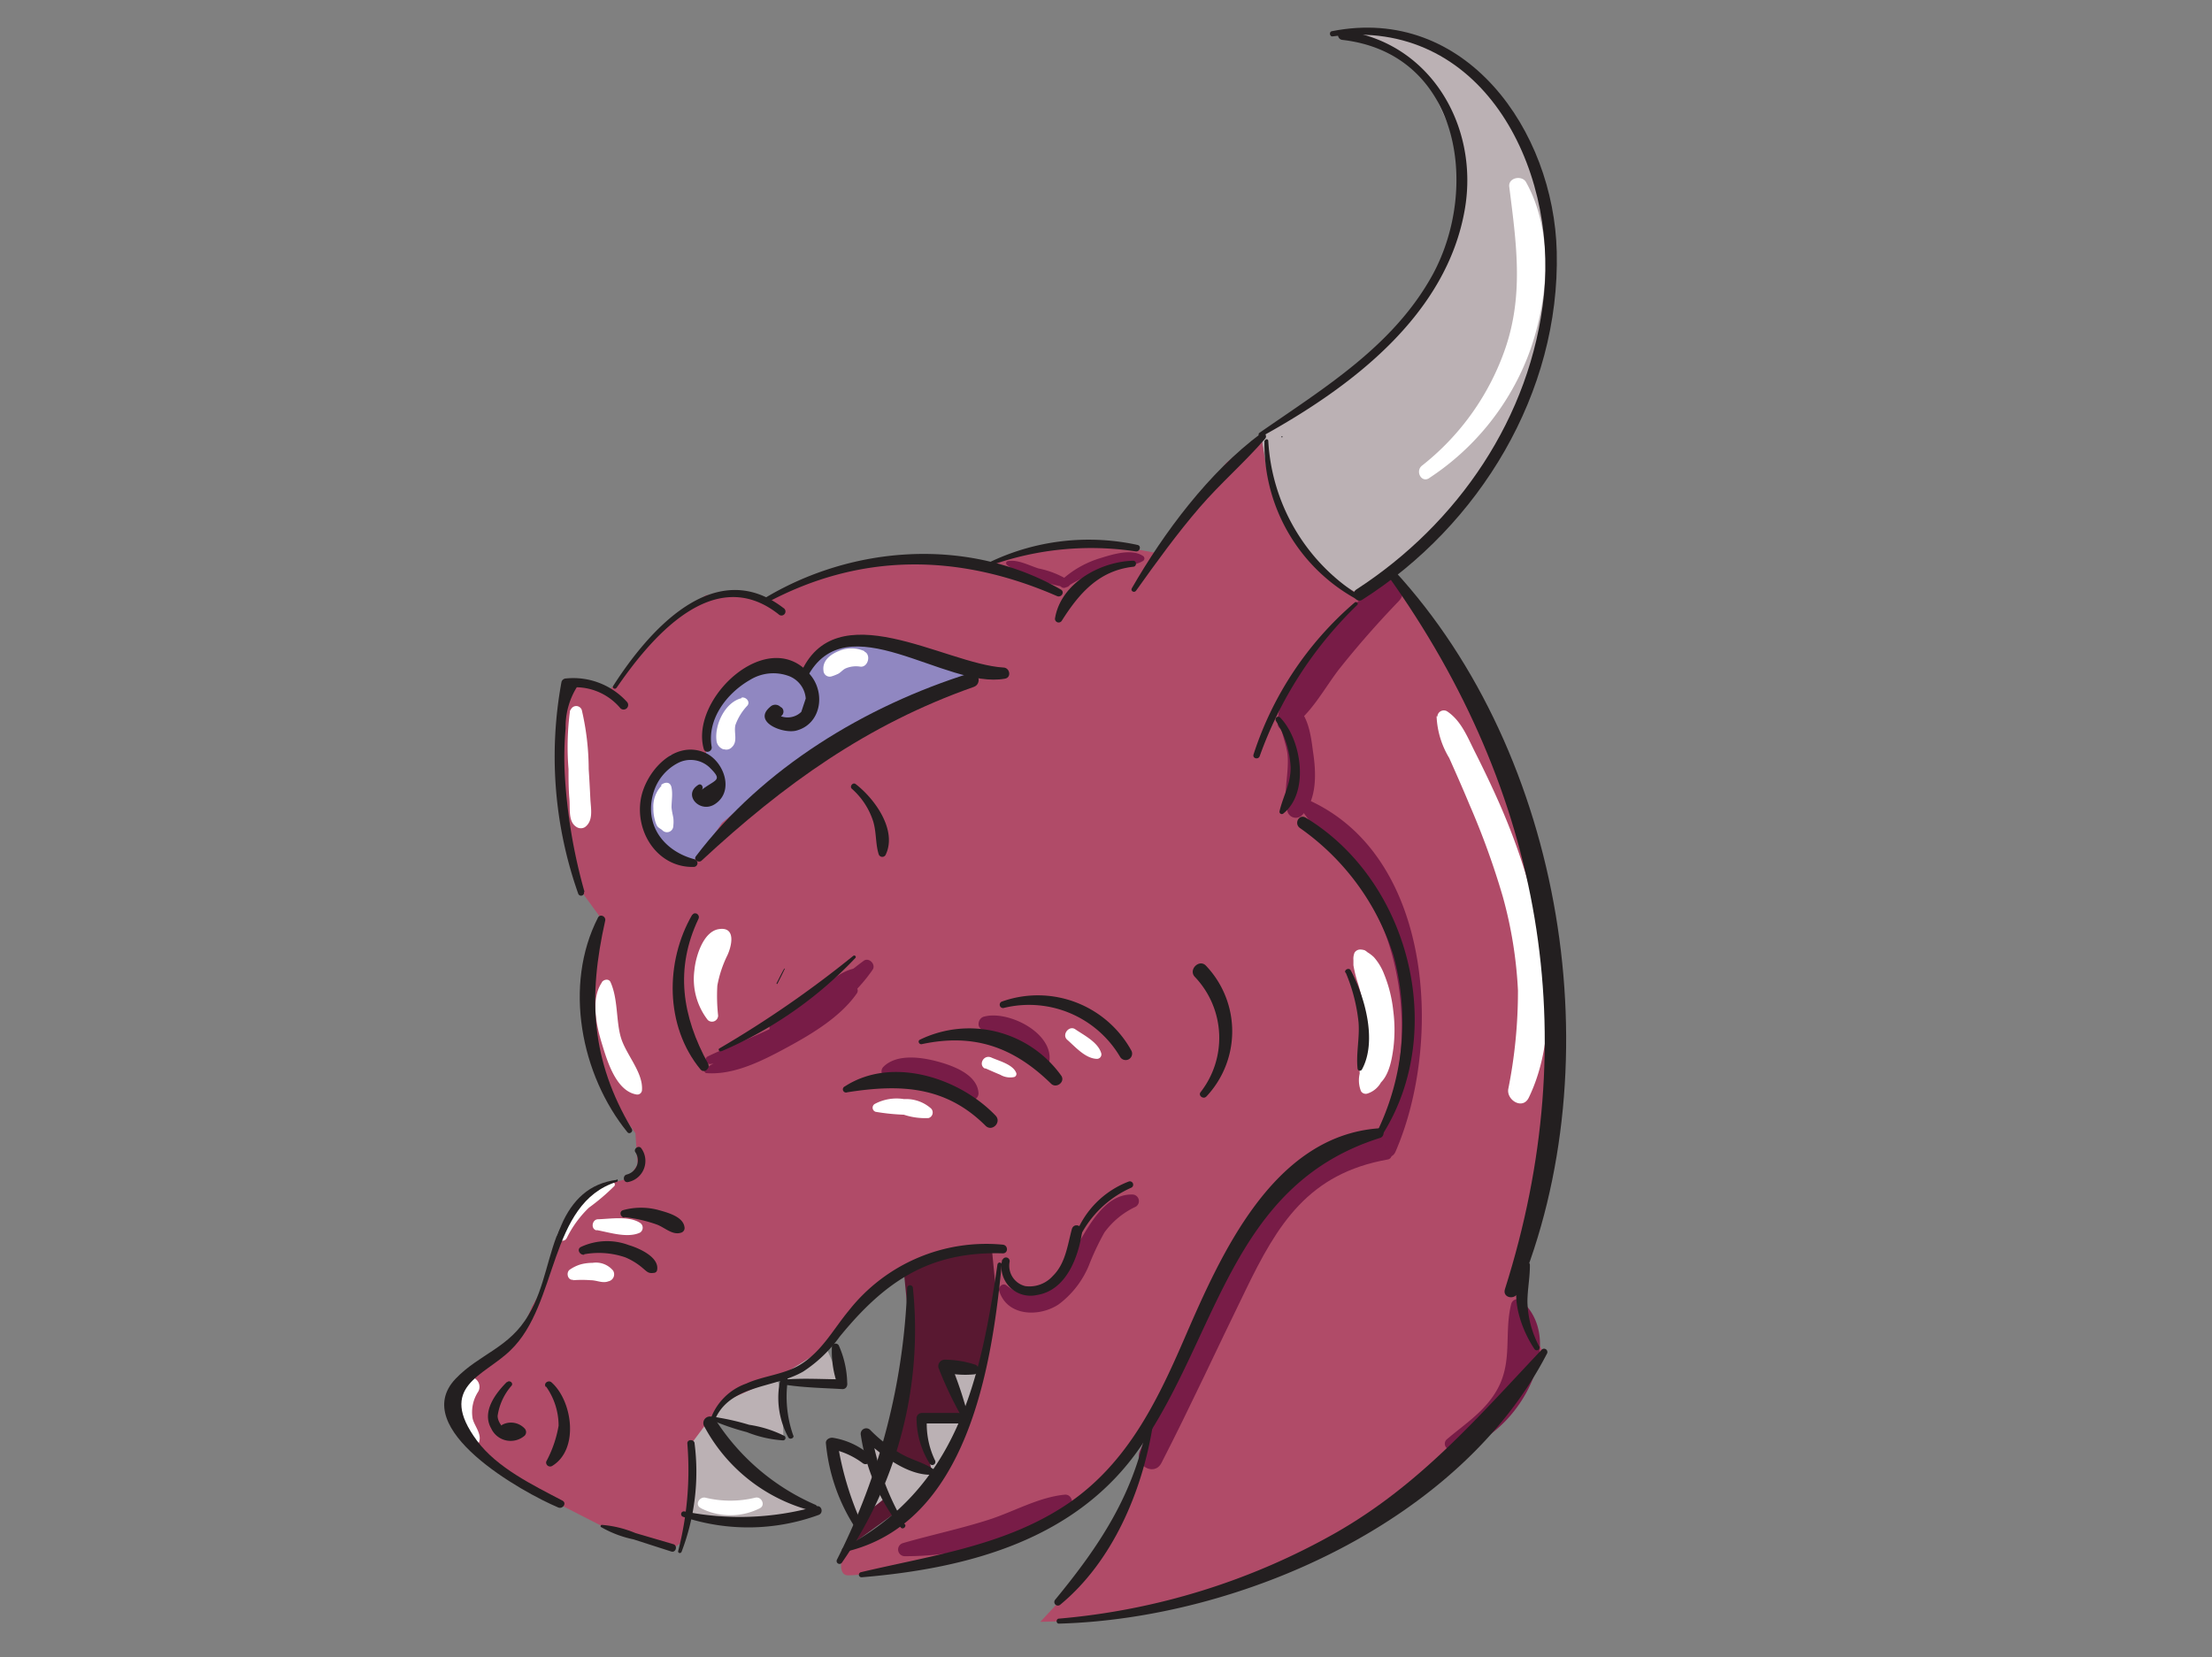 <svg id="illustration" xmlns="http://www.w3.org/2000/svg" viewBox="0 0 198.43 148.67"><rect x="0" y="0" width="198.43" height="148.67" fill="#808080" stroke="none"/><defs><style>.cls-1{fill:#bbb1b4;}.cls-2{fill:#591831;}.cls-3{fill:#b04b68;}.cls-4{fill:#9087c1;}.cls-5{fill:#781c47;}.cls-6{fill:#fff;}.cls-7{fill:#231f20;}</style></defs><polygon class="cls-1" points="120.37 3.16 124.84 4.48 128.12 7.24 131.11 13.82 131.11 18.06 129.75 22.9 127.22 27.33 123.72 31.28 120.37 34.1 117.18 36.38 113.11 38.98 113.58 41.86 116.15 48.21 118.89 51.48 122.18 53.5 126.9 49.64 132.71 43.06 135.74 37.82 137.55 33.21 138.9 27.01 138.9 17.69 136.65 12.11 131.26 5.79 127.41 3.7 122.3 2.74 120.37 3.16"/><path class="cls-2" d="M81.06,113.86l.59,6.06-1,6.89-1.12,4.38A20,20,0,0,1,78,135c-.71,1.08-2.3,4.07-2.3,4.07l4.52-3.27,4.09-4.41,2.57-4.19,1.36-4.63.9-5.32.56-3.7L89,111.86l-3,.31-2.83,1Z"/><polygon class="cls-1" points="61.98 135.79 66.32 136.6 70.17 136.61 72.98 135.22 67.48 132.18 63.97 129.02 63.15 126.81 70.28 129.02 70.17 125.36 69.7 123.61 72.98 124.1 75.57 124.19 74.1 120.87 74.61 119.92 70.93 119.19 63.97 122.53 58.49 126.37 57.59 132.02 61.98 135.79"/><polygon class="cls-1" points="80.24 135.79 78.75 132.75 77.65 129.47 80.24 130.64 83.6 132.05 83.17 130.18 82.69 127.24 84.74 127.19 86.9 127.19 85.99 125.67 84.74 122.56 87.32 122.86 88.26 122.56 90.12 126.24 86.9 136.07 83.6 138.89 80.24 135.79"/><polyline class="cls-1" points="76.99 136.86 75.27 132.75 74.61 129.47 76.65 130.18 78.29 131.38 79.45 134.36 77.31 136.07"/><path class="cls-3" d="M50.82,61.25l-.52,4.27.2,7,.91,4.86L52.17,80,54,82.51l-1.14,4.38.29,4.63.19,3.27,1.25,3.38,2.41,3.5.19,2.81-.84,1.26-2.58.67-2.33,2.15L50.61,110l-.69,2.07-.67,2.53-1.54,2.63-1,2.45-1.77,1.78-2.65,1.76-1.37,1-.81,1.9,2.27,3.31,1.81,1.72,2.52,2.19L50.25,135,54,136.92l6.34,2s1-.6,1-.81.66-4.91.66-4.91v-3.65l2.78-3.73,4.93-2.18,4.4-2.74,2.76-3.59,3-2.71,4.84-2.15,4.25-.56.39,4s-.89,5.76-1.12,6.73-2.74,7.72-2.74,7.72l-3.1,4.94-3.24,2.2-3.46,1.64s-.76,2.22.41,2.22,4.5-.54,4.5-.54l4.11-.81,8.94-3.07,4.86-3.35,4.62-5.68-.8,3.55-1.85,4.41-2.19,3.27-2.83,4.09-2.14,2.3,3.31-.1,10.84-2,14.14-6.22,10.6-8.15,6.26-7.7-1.71-2.91-.5-4.55,2.85-15.1.19-11.87L137.2,75.36l-5.5-13.7-6.86-10.18-2.66,2L119.52,52l-3.37-3.82-2.57-6.35L113.11,39,110,41.52l-3.65,5-2.39,3.13L99,48.75l-5.65.43-4.47,1.4-7.18-.49-6,.84L72.1,52.14,68.77,54l-1.43-.47-4-.14-3.15,2.16-1.69,1.61L57,59,55.6,61l-1.06,1-1.93-1Z"/><path class="cls-4" d="M61.34,77.43a19.26,19.26,0,0,1-2.56-2l-1.19-2.91,1.06-2.71,1.5-2.09h3.18l.07-2.54,1.75-3.37,3.25-2,2.25-.08,1.45.82L74,58.23l2.58-.82h2.57l4.6,1.6,3.4.77-.5,1.4-7.5,3.09L70.65,69l-5.88,4.82L62.62,77Z"/><path class="cls-5" d="M115.12,63.34c-.81,1.14.26,3.1.38,4.38.16,1.69-.45,3.47,0,5.1a.78.78,0,0,0,1.28.34c1.41-1.42,1.29-3.91,1-5.75-.18-1.44-.5-4.09-2.29-4.29a.45.45,0,0,0-.37.22Z"/><path class="cls-5" d="M116.6,72.44c2.79,4,6.15,7,7.85,11.83a24.89,24.89,0,0,1-.88,18.1c-.47,1.1,1.14,2.06,1.62.95,4.22-9.7,3.45-26.57-7.9-31.58-.41-.18-1,.23-.69.7Z"/><path class="cls-5" d="M124.48,103c-4.86-1.59-9.14,2.3-11.64,6.13-4.2,6.44-7.33,14-10.57,21-.59,1.28,1.26,2.41,1.92,1.12,2.62-5.1,5-10.29,7.53-15.46,2.9-6,5.67-10.5,12.76-11.76.53-.09.44-.84,0-1Z"/><path class="cls-5" d="M123.26,103.47a11,11,0,0,0,1.22-.78.69.69,0,0,0,.06-.91.71.71,0,0,0-.89-.17,8.12,8.12,0,0,0-1.11.63.71.71,0,0,0,.72,1.23Z"/><path class="cls-5" d="M115.52,65.41c2-1.11,3.3-3.73,4.69-5.48,1.65-2.07,3.43-4.09,5.27-6,1.09-1.14-.53-2.68-1.7-1.7a36.88,36.88,0,0,0-5.8,6c-1.39,1.83-3.39,4.28-3.37,6.68a.61.61,0,0,0,.91.52Z"/><path class="cls-5" d="M90.3,50.66a5.64,5.64,0,0,0,2.44,1.12,8.58,8.58,0,0,0,2.92.89c.27,0,.48-.38.24-.58A8.16,8.16,0,0,0,93.16,51c-.86-.27-1.89-.84-2.78-.65a.18.18,0,0,0-.08.29Z"/><path class="cls-5" d="M95.6,52.7A15.74,15.74,0,0,1,99.3,51c1-.29,2.29-.11,3.23-.67a.26.26,0,0,0,0-.45c-1-.67-2.64-.17-3.74.17a9,9,0,0,0-3.64,2.07.38.38,0,0,0,.45.59Z"/><path class="cls-5" d="M89.63,115.8c.69,2.31,3.61,2.4,5.36,1.21a8.34,8.34,0,0,0,2.67-3.43,23.57,23.57,0,0,1,1.41-3,7.29,7.29,0,0,1,2.82-2.32.59.59,0,0,0-.29-1.09c-5.19-.14-5.82,12.34-11.33,8.14-.31-.24-.75.16-.64.5Z"/><path class="cls-5" d="M79.36,96.62c1.2.71,2.83.54,4.16.94s2.55,1.43,3.81,1.12a.61.61,0,0,0,.45-.59c-.09-1.67-2.24-2.46-3.63-2.84s-3.67-.76-4.9.46a.58.58,0,0,0,.11.91Z"/><path class="cls-5" d="M88.09,92.36A19,19,0,0,1,91,93.57c.87.56,1.48,1.49,2.43,1.94a.49.49,0,0,0,.72-.42c.21-2.52-3.81-4.48-5.91-3.87-.47.13-.67.91-.15,1.14Z"/><path class="cls-5" d="M63.39,96.28c2.52.19,5.16-1.19,7.33-2.37s4.69-2.7,6.14-4.78c.3-.43-.28-.94-.7-.7-2.15,1.26-4,3-6.16,4.25s-4.69,1.8-6.72,3.18a.23.23,0,0,0,.11.42Z"/><path class="cls-5" d="M63.65,95.47C68.77,95,75.37,91.28,78.28,87c.32-.47-.33-1.14-.8-.8-2.24,1.64-4.13,3.64-6.53,5.1s-5,2.29-7.48,3.49a.36.36,0,0,0,.18.67Z"/><path class="cls-5" d="M69.68,92.57c1.42-.92,2.85-1.81,4.29-2.69,1.09-.68,2.7-1.34,3.27-2.53a.33.33,0,0,0-.28-.49c-1.33.07-2.54,1.25-3.58,2-1.38,1-2.76,2-4.16,2.93-.48.32,0,1.1.46.78Z"/><path class="cls-5" d="M81.14,139.62a26.66,26.66,0,0,0,8.12-1.23c2.31-.68,5-1.36,6.73-3.09.4-.4.14-1.27-.49-1.2-2.37.24-4.54,1.52-6.81,2.25-2.53.81-5.15,1.36-7.71,2.1a.6.6,0,0,0,.16,1.17Z"/><path class="cls-5" d="M130.13,130.06c5.25-.19,10.87-9.26,6.38-13.34a.57.57,0,0,0-.94.25c-.66,2.59.14,5.12-1.22,7.62-1.08,2-2.92,3.14-4.59,4.57a.53.53,0,0,0,.37.9Z"/><path class="cls-6" d="M42.87,129.57a26.06,26.06,0,0,1-.94-2.83c-.1-.94.42-1.88.21-2.77a.53.53,0,0,0-.75-.31c-1.16.51-1.13,2.4-1,3.43s.93,2.6,2.12,2.79a.26.26,0,0,0,.31-.31Z"/><path class="cls-6" d="M43,129.28c.19-.67-.46-1.39-.6-2a3.35,3.35,0,0,1,.51-2.44.89.89,0,0,0-1.39-1.07,4,4,0,0,0-.81,4.11,3,3,0,0,0,1.15,1.61c.33.19,1,.33,1.14-.17Z"/><path class="cls-6" d="M64.42,91.12a16.1,16.1,0,0,1-.07-2.69,10.31,10.31,0,0,1,.89-2.7c.39-.82.83-2.62-.76-2.37-1.41.22-2.08,2.49-2.19,3.7a6,6,0,0,0,1.2,4.45.55.55,0,0,0,.93-.39Z"/><path class="cls-6" d="M121.52,85.45a1.46,1.46,0,0,0-.11.68c0-.35,0,.39,0,.47a10.91,10.91,0,0,0,.39,1.57,13.84,13.84,0,0,1,.56,2.63,12,12,0,0,1,0,2.68c-.06.51-.17,1-.24,1.51a3.87,3.87,0,0,0-.1,1.72v-.56a2.63,2.63,0,0,0,.07,1.75.5.5,0,0,0,.55.22A2.14,2.14,0,0,0,123.94,97l-.38.38c1-.67,1.28-2.19,1.43-3.31a13.25,13.25,0,0,0,0-3.33,12.1,12.1,0,0,0-.83-3.35,5,5,0,0,0-.91-1.51,3.06,3.06,0,0,0-.68-.5c.25.15-.08-.09-.14-.12a1.34,1.34,0,0,0-.39-.07.6.6,0,0,0-.54.3Z"/><path class="cls-6" d="M128.87,64.25A7.84,7.84,0,0,0,130,68c.62,1.39,1.24,2.79,1.82,4.19a69.83,69.83,0,0,1,3,8.29,38.36,38.36,0,0,1,1.35,8.38,44.56,44.56,0,0,1-.87,8.85c-.16,1,1.3,1.89,1.84.77,2.61-5.39,1.79-12.42.32-18a58.43,58.43,0,0,0-3.14-8.81c-.63-1.41-1.3-2.8-2-4.19s-1.25-2.83-2.52-3.67a.58.58,0,0,0-.86.49Z"/><path class="cls-6" d="M128.21,42.89A23.08,23.08,0,0,0,137,32.13c1.88-4.81,2.49-11.12-.1-15.78-.37-.66-1.62-.42-1.51.41.62,4.95,1.31,9.57-.33,14.43a22.85,22.85,0,0,1-7.49,10.58c-.64.49-.06,1.6.65,1.12Z"/><path class="cls-6" d="M59.34,70.5a2.7,2.7,0,0,0-.73,2,3.72,3.72,0,0,0,.12,1,2.3,2.3,0,0,0,.21.59c.12.19.3.25.46.38a.57.57,0,0,0,1-.39,3.05,3.05,0,0,0,0-.71c-.06-.31-.13-.61-.16-.92,0-.61.12-1.19,0-1.79s-.65-.47-.93-.24Z"/><path class="cls-6" d="M66.52,62.64C65.05,63,64.11,65,64.27,66.4a.93.93,0,0,0,.63.83l.08,0a.66.66,0,0,0,.66-.18c.58-.52.17-1.3.33-2a5,5,0,0,1,1.09-1.76c.26-.36-.17-.79-.54-.7Z"/><path class="cls-6" d="M77.54,58.42a2.84,2.84,0,0,0-2.32,0c-.73.3-1.46.85-1.35,1.74a.56.56,0,0,0,.7.53,3.77,3.77,0,0,0,.66-.26c.22-.14.37-.33.6-.45a2.37,2.37,0,0,1,1.34-.17c.7.09,1-1.08.37-1.35Z"/><path class="cls-6" d="M51.14,63.72A24.69,24.69,0,0,0,51,69c0,.89,0,1.79.08,2.68s-.14,2.06.66,2.53a.71.71,0,0,0,.73,0c.79-.57.53-1.68.49-2.53s-.09-1.79-.15-2.68a23.55,23.55,0,0,0-.62-5.3.53.53,0,0,0-1,0Z"/><path class="cls-6" d="M54,88.13c-1.07,1.57-.46,4.07.07,5.75.46,1.5,1.26,4,3,4.31a.42.42,0,0,0,.52-.39c.11-1.59-1.42-3.17-1.88-4.68s-.25-3.46-.94-5c-.15-.34-.61-.25-.78,0Z"/><path class="cls-6" d="M78.55,99.75a19.36,19.36,0,0,0,2.53.26,6.05,6.05,0,0,0,2.22.3.52.52,0,0,0,.23-.85,3.36,3.36,0,0,0-2.43-.85,4.15,4.15,0,0,0-2.64.44.39.39,0,0,0,.09.7Z"/><path class="cls-6" d="M88.37,95.84c.45.19.9.4,1.35.58a1.76,1.76,0,0,0,1.26.21.29.29,0,0,0,.19-.35c-.28-.78-1.55-1.09-2.24-1.4s-1.21.67-.56,1Z"/><path class="cls-6" d="M95.73,93.28c.73.64,1.63,1.69,2.67,1.72a.4.4,0,0,0,.39-.5c-.29-1-1.54-1.61-2.34-2.16-.55-.37-1.22.49-.72.94Z"/><path class="cls-6" d="M51.4,114.86a10.68,10.68,0,0,1,1.6,0c.52,0,1.07.3,1.57.1A.64.64,0,0,0,55,114a2,2,0,0,0-1.84-.7,4.29,4.29,0,0,0-1,.12,3.34,3.34,0,0,0-1,.46c-.42.23-.26,1,.25.94Z"/><path class="cls-6" d="M53.52,110.36c1.16.21,2.77.75,3.89.23a.52.52,0,0,0,0-.88c-1-.64-2.67-.35-3.76-.32-.53,0-.7.87-.13,1Z"/><path class="cls-6" d="M50.83,111.1a9.7,9.7,0,0,1,2-2.75,19.29,19.29,0,0,0,2.28-1.94c.12-.15,0-.36-.21-.36A4.41,4.41,0,0,0,52,107.69,8.8,8.8,0,0,0,50,110.75c-.18.47.6.8.82.35Z"/><path class="cls-6" d="M62.89,135.32a5.86,5.86,0,0,0,5.27,0c.54-.27.15-1.09-.41-.95a9.51,9.51,0,0,1-4.47,0c-.54-.12-1,.67-.39.94Z"/><path class="cls-7" d="M76,98c4.74-.75,8.82-.58,12.41,3,.58.58,1.47-.31.9-.91-3.23-3.38-9.28-5.37-13.52-2.62A.27.27,0,0,0,76,98Z"/><path class="cls-7" d="M82.69,93.68c4.68-1,8.24.26,11.6,3.55.46.45,1.28-.14.92-.71a10.15,10.15,0,0,0-12.69-3.24c-.23.12-.07.45.17.4Z"/><path class="cls-7" d="M90.05,90.43a9.49,9.49,0,0,1,10.43,4.39.57.57,0,0,0,1-.58,9.58,9.58,0,0,0-11.58-4.39.3.3,0,0,0,.16.58Z"/><path class="cls-7" d="M76.42,70.77a6.59,6.59,0,0,1,1.91,2.92c.3,1,.2,2,.49,2.94a.34.34,0,0,0,.62.08c1.09-2.23-1-5.08-2.69-6.37-.25-.18-.57.23-.33.43Z"/><path class="cls-7" d="M62.93,77.22C70.32,70.37,77.78,65,87.35,61.63c.77-.27.45-1.48-.34-1.23-9.39,2.94-18.59,8.51-24.59,16.43-.23.3.25.63.51.39Z"/><path class="cls-7" d="M63.84,67c-.43-2.48,1.36-4.81,3.44-6a4,4,0,0,1,3.53-.33,2.35,2.35,0,0,1,1.47,2l-.4,1.2a1.76,1.76,0,0,1-1.83.39.49.49,0,0,0,.09-.76L70,63.41a.65.65,0,0,0-.9,0c-1.64,1.36,1.14,2.45,2.33,2.14,2.2-.58,2.63-3.28,1.32-4.93-3.7-4.66-10.9,2-9.62,6.57.13.46.79.26.71-.2Z"/><path class="cls-7" d="M72.4,60.78c3.5-6.77,12.41,1.09,17.75.11.62-.11.43-1-.14-1-5.27-.32-15.14-6.87-18.25.66-.15.37.46.62.64.27Z"/><path class="cls-7" d="M62.34,77.1c-2.67-.68-4.53-2.94-3.77-5.81a4.42,4.42,0,0,1,2.2-2.81,2.48,2.48,0,0,1,2.91.4c1.18,1.18.56,1-.76,2,.27-.2,0-.65-.28-.46-1.44.89.18,2.63,1.53,1.7,1.77-1.2.71-3.94-1-4.62-2.74-1.11-5.28,1.78-5.69,4.22-.5,3,1.55,6.13,4.74,6.06a.34.34,0,0,0,.09-.67Z"/><path class="cls-7" d="M55.34,105.85c-2.49.32-4,1.81-5,4.09-1.22,2.6-1.44,5.52-2.91,8-1.71,3-4.44,3.53-6.57,5.77-4.24,4.48,6,10.18,9.22,11.54.42.17.79-.4.37-.62-2.63-1.38-5.86-2.94-7.66-5.37-3.61-4.89.62-5.78,3-8.11,4.34-4.15,3.38-13.19,9.54-15.12.12,0,.11-.25,0-.23Z"/><path class="cls-7" d="M53.91,137a9.81,9.81,0,0,0,2.92,1.11l3.39,1.09c.41.13.6-.53.18-.66l-3.41-1a9.74,9.74,0,0,0-3-.73.12.12,0,0,0-.06.22Z"/><path class="cls-7" d="M61.14,139.23a20.08,20.08,0,0,0,1.17-9.71c0-.41-.69-.42-.65,0a29.2,29.2,0,0,1-.82,9.63c-.05.2.22.26.3.08Z"/><path class="cls-7" d="M63.93,127.92c1.14-3.77,5.38-3.27,8.13-4.87a12.4,12.4,0,0,0,3.26-3.12c4-4.9,8-7.69,14.64-7.48.5,0,.49-.73,0-.78a15.69,15.69,0,0,0-13.83,5.93c-1.4,1.69-2.41,3.66-4.37,4.85-1.42.87-3.33,1-4.81,1.68a5.26,5.26,0,0,0-3.36,3.69.18.18,0,0,0,.34.1Z"/><path class="cls-7" d="M89.91,113A2.61,2.61,0,0,0,93,116.19c2.63-.4,3.73-3.37,4.07-5.66.09-.59-.75-.86-.92-.25-.39,1.45-.57,3.08-1.7,4.19a2.81,2.81,0,0,1-2.47.92,1.88,1.88,0,0,1-1.41-2.19.33.33,0,0,0-.63-.18Z"/><path class="cls-7" d="M89.49,113.37c-1.56,10.63-3.66,20.16-13.86,25.52-.2.1-.06.4.14.35,11-2.5,13.2-16.55,14.09-25.82a.19.19,0,0,0-.37,0Z"/><path class="cls-7" d="M77.31,141.51c9.6-.8,19.29-3.39,25-11.7,7-10.16,8.14-23.52,21.5-27.72.45-.14.4-.9-.12-.86-9.47.69-14.14,11.25-17.39,18.74-2.59,6-5.39,11.73-11.09,15.32-5.44,3.45-11.85,4.31-18,5.77a.23.23,0,0,0,.07.45Z"/><path class="cls-7" d="M124.13,101.61c5.7-9.25,2.27-22.64-7-28.25-.59-.36-1.07.52-.53.92A22.14,22.14,0,0,1,125,85.71a22.52,22.52,0,0,1-1.36,15.61.29.29,0,0,0,.5.29Z"/><path class="cls-7" d="M56.68,101.29C53,95.1,52.74,89.49,54.29,82.6c.09-.38-.46-.65-.65-.27-3.11,6.07-1.53,14.12,2.65,19.26.18.22.54-.07.39-.3Z"/><path class="cls-7" d="M101.91,53c1.82-2.55,3.65-5.09,5.7-7.47,1.86-2.16,4-4,5.89-6.18.21-.24-.08-.68-.37-.47-4.67,3.47-8.71,8.88-11.6,13.9-.14.25.22.44.38.22Z"/><path class="cls-7" d="M115,39.24a.05.05,0,0,0,0-.1.05.05,0,1,0,0,.1Z"/><path class="cls-7" d="M113.43,39.52a15.87,15.87,0,0,0,8.13,14.17.21.21,0,0,0,.21-.37,17.53,17.53,0,0,1-8-13.8.15.15,0,0,0-.29,0Z"/><path class="cls-7" d="M121.52,54.06a30.17,30.17,0,0,0-9.07,13.63c-.11.36.42.49.55.16a35.39,35.39,0,0,1,8.75-13.57c.15-.14-.07-.36-.23-.22Z"/><path class="cls-7" d="M114.44,64.65a8.58,8.58,0,0,1,1.34,4.22c0,1.47-.68,2.55-1,3.92a.21.21,0,0,0,.34.2c2.39-1.9,1.62-6.7-.3-8.63a.24.24,0,0,0-.37.29Z"/><path class="cls-7" d="M101.65,50.31c-2.94.07-6.46,2-7,5.12a.33.33,0,0,0,.6.26c1.55-2.45,3.32-4.49,6.39-4.84.34,0,.36-.55,0-.54Z"/><path class="cls-7" d="M113.2,39.15c8-4.41,16.62-10.89,18.22-20.47,1.25-7.5-3.22-15-11-15.94-.53-.06-.53.78,0,.84,10.5,1.21,12.37,13.18,8.1,21.06C125,31.05,118.8,34.79,113,38.82a.19.19,0,0,0,.19.33Z"/><path class="cls-7" d="M119.5,3.27c13.37-1.77,20.19,11.65,19,23.22-1.16,10.94-7.72,20.5-16.83,26.4-.57.37,0,1.28.53.92,10.52-6.68,17.75-18.56,17.45-31.21-.25-10.88-8.17-22.18-20.18-19.8-.26.05-.2.5.07.47Z"/><path class="cls-7" d="M52.43,80a48.84,48.84,0,0,1-1.77-10.59,29.08,29.08,0,0,1,.08-4.07,6.73,6.73,0,0,1,1-3.68,5.25,5.25,0,0,1,3.91,1.88.41.41,0,0,0,.58-.58,6.49,6.49,0,0,0-5.45-2.09.43.43,0,0,0-.41.31,36.9,36.9,0,0,0,1.5,19,.27.27,0,0,0,.52-.14Z"/><path class="cls-7" d="M55.29,61.74c3-4.37,8.67-11.27,14.55-6.63a.36.36,0,1,0,.44-.56c-6.23-4.8-12.18,2.16-15.28,7-.11.18.17.34.29.17Z"/><path class="cls-7" d="M68.63,54.16c8.54-4.63,17.38-4.52,26.19-.68.39.17.73-.37.34-.59-8.27-4.74-18.76-4-26.75.89a.22.22,0,0,0,.22.38Z"/><path class="cls-7" d="M45.46,124c-1,1-2.26,2.65-1.4,4.15a1.92,1.92,0,0,0,3,.66.46.46,0,0,0,0-.65,1.68,1.68,0,0,0-1.93-.37c-.49.22-.12.93.36.83a1,1,0,0,1,.92.19v-.65c-.72.76-1.77-.35-1.77-1.13a5.25,5.25,0,0,1,1.26-2.72c.17-.24-.2-.51-.4-.31Z"/><path class="cls-7" d="M52.41,112.53a7.33,7.33,0,0,1,3.69.28,5.92,5.92,0,0,1,1.6,1c.36.3.47.46.95.39a.3.3,0,0,0,.29-.22c.26-1.18-1.62-2-2.53-2.27a5.55,5.55,0,0,0-4.29.16c-.43.21-.1.76.29.7Z"/><path class="cls-7" d="M56,109.2a12.65,12.65,0,0,1,2.91.66c.72.26,1.42,1,2.2.73a.43.43,0,0,0,.29-.51c-.13-.93-1.52-1.29-2.3-1.51a6,6,0,0,0-3.19,0c-.4.1-.27.63.09.67Z"/><path class="cls-7" d="M75.53,140.19a36.53,36.53,0,0,0,6.36-24.67.26.26,0,0,0-.51,0,58.57,58.57,0,0,1-6.3,24.41.26.26,0,0,0,.45.26Z"/><path class="cls-7" d="M61.26,136.08a18.41,18.41,0,0,0,12.17-.16c.48-.17.28-.92-.21-.77a25.18,25.18,0,0,1-11.83.45.25.25,0,0,0-.13.48Z"/><path class="cls-7" d="M73.13,135a20.21,20.21,0,0,1-9-7.71.59.59,0,0,0-1,.59,15.24,15.24,0,0,0,9.77,7.69c.33.07.58-.41.24-.57Z"/><path class="cls-7" d="M63.87,127.42A21.63,21.63,0,0,0,67,128.49a10.64,10.64,0,0,0,3.25.74.22.22,0,0,0,.12-.4,10.54,10.54,0,0,0-3.17-1,21.45,21.45,0,0,0-3.25-.72.19.19,0,0,0-.1.35Z"/><path class="cls-7" d="M71.17,128.82a10.47,10.47,0,0,1-.5-5c0-.39-.56-.45-.66-.09a7.44,7.44,0,0,0,.71,5.23c.13.24.55.07.45-.18Z"/><path class="cls-7" d="M70.58,124.26c1.64.24,3.33.27,5,.37.32,0,.46-.29.42-.56a8.69,8.69,0,0,0-.76-3.37.34.34,0,0,0-.61.08,9,9,0,0,0,.53,3.53l.42-.56c-1.63,0-3.29-.11-4.92,0-.27,0-.37.45-.07.5Z"/><path class="cls-7" d="M81.16,136.76a23.44,23.44,0,0,1-3-8.27l-.81.47c1.57,1.48,4,3.45,6.28,3.35a.26.26,0,0,0,.13-.48c-.88-.6-1.93-.84-2.87-1.36a12.7,12.7,0,0,1-2.85-2.2.5.5,0,0,0-.82.48,17.64,17.64,0,0,0,3.59,8.3c.18.21.51-.06.38-.29Z"/><path class="cls-7" d="M83.89,131.05a7.59,7.59,0,0,1-.74-3.81l-.46.47c1.09,0,2.2,0,3.3,0a.47.47,0,0,0,0-.94c-1.1,0-2.21,0-3.3,0a.48.48,0,0,0-.47.47,7.7,7.7,0,0,0,1.19,4.09.28.28,0,0,0,.48-.28Z"/><path class="cls-7" d="M86.76,126.72a34.69,34.69,0,0,0-1.46-4.31l-.56.73a8.49,8.49,0,0,0,2.7.16.47.47,0,0,0,.11-.84,8.81,8.81,0,0,0-2.81-.47.58.58,0,0,0-.55.73,33.39,33.39,0,0,0,2,4.25.33.33,0,0,0,.6-.25Z"/><path class="cls-7" d="M77.33,136.76a28.13,28.13,0,0,1-2.19-7.29l-.67.51a7.12,7.12,0,0,1,2.93,1.3c.46.33,1-.41.6-.77A6.72,6.72,0,0,0,74.75,129c-.29-.06-.71.14-.66.5A16.7,16.7,0,0,0,76.68,137c.21.3.81.12.65-.28Z"/><path class="cls-7" d="M57,103.38a1.31,1.31,0,0,1-.79,2c-.37.1-.31.71.09.68A1.93,1.93,0,0,0,57.51,103c-.23-.28-.72.09-.51.38Z"/><path class="cls-7" d="M96.85,111a9.41,9.41,0,0,1,4.65-4.45.3.3,0,0,0-.23-.55,8.24,8.24,0,0,0-4.81,4.84c-.09.22.28.37.39.16Z"/><path class="cls-7" d="M108.2,98.4a8.54,8.54,0,0,0,0-11.74c-.6-.68-1.65.35-1,1A7.93,7.93,0,0,1,107.69,98c-.22.3.26.65.51.39Z"/><path class="cls-7" d="M120.72,87.26a15.5,15.5,0,0,1,1.15,4.47c.11,1.39-.23,2.77-.09,4.13a.21.21,0,0,0,.39.1c1.39-2.52.28-6.52-1-8.9-.13-.27-.6-.08-.49.2Z"/><path class="cls-7" d="M49,124.42a6.08,6.08,0,0,1,1.11,3.49A10.51,10.51,0,0,1,49,131.13a.36.36,0,0,0,.52.4c2.47-1.48,1.83-5.86-.05-7.51-.27-.23-.73.07-.52.4Z"/><path class="cls-7" d="M69.75,88.24c.22-.44.45-.88.66-1.34a0,0,0,0,0-.06,0c-.25.43-.46.88-.69,1.32,0,.06.06.11.09,0Z"/><path class="cls-7" d="M89,50.68a26.85,26.85,0,0,1,12.88-1.21c.37.06.54-.5.16-.58a20.56,20.56,0,0,0-13.16,1.5.16.16,0,0,0,.12.29Z"/><path class="cls-7" d="M124.52,51.67c13.85,19.39,17.71,41.21,10.48,64-.24.76.87,1,1.16.32,8.6-20.67,4.14-48.24-11.06-64.77-.28-.31-.83.1-.58.45Z"/><path class="cls-7" d="M102.92,127.76c-1.21,6.32-4.27,10.91-8.27,15.77a.32.32,0,0,0,.45.45c4.71-3.88,7.37-10.19,8.31-16.08,0-.32-.43-.47-.49-.14Z"/><path class="cls-7" d="M95,145.67c16.21-.45,35.95-9.11,43.76-24.2a.3.3,0,0,0-.47-.37c-5.82,6.17-10.91,12.09-18.41,16.39A60.87,60.87,0,0,1,95,145.22c-.28,0-.29.46,0,.45Z"/><path class="cls-7" d="M138.08,120.81a9,9,0,0,1-1.06-4c0-1.11.23-2.2.22-3.31a.21.21,0,0,0-.4-.11c-1.64,2.23-.57,5.56.8,7.63a.25.25,0,0,0,.44-.25Z"/><path class="cls-7" d="M62.1,82.06c-2.44,4.2-2.47,10,.74,13.89.33.39.91-.1.68-.52-2.33-4.26-3-8.5-.86-13,.17-.38-.35-.7-.56-.33Z"/><path class="cls-7" d="M64.73,94.31a36,36,0,0,0,12-8.36c.12-.13-.06-.29-.19-.19a96.48,96.48,0,0,1-12,8.3c-.17.1,0,.33.15.25Z"/></svg>